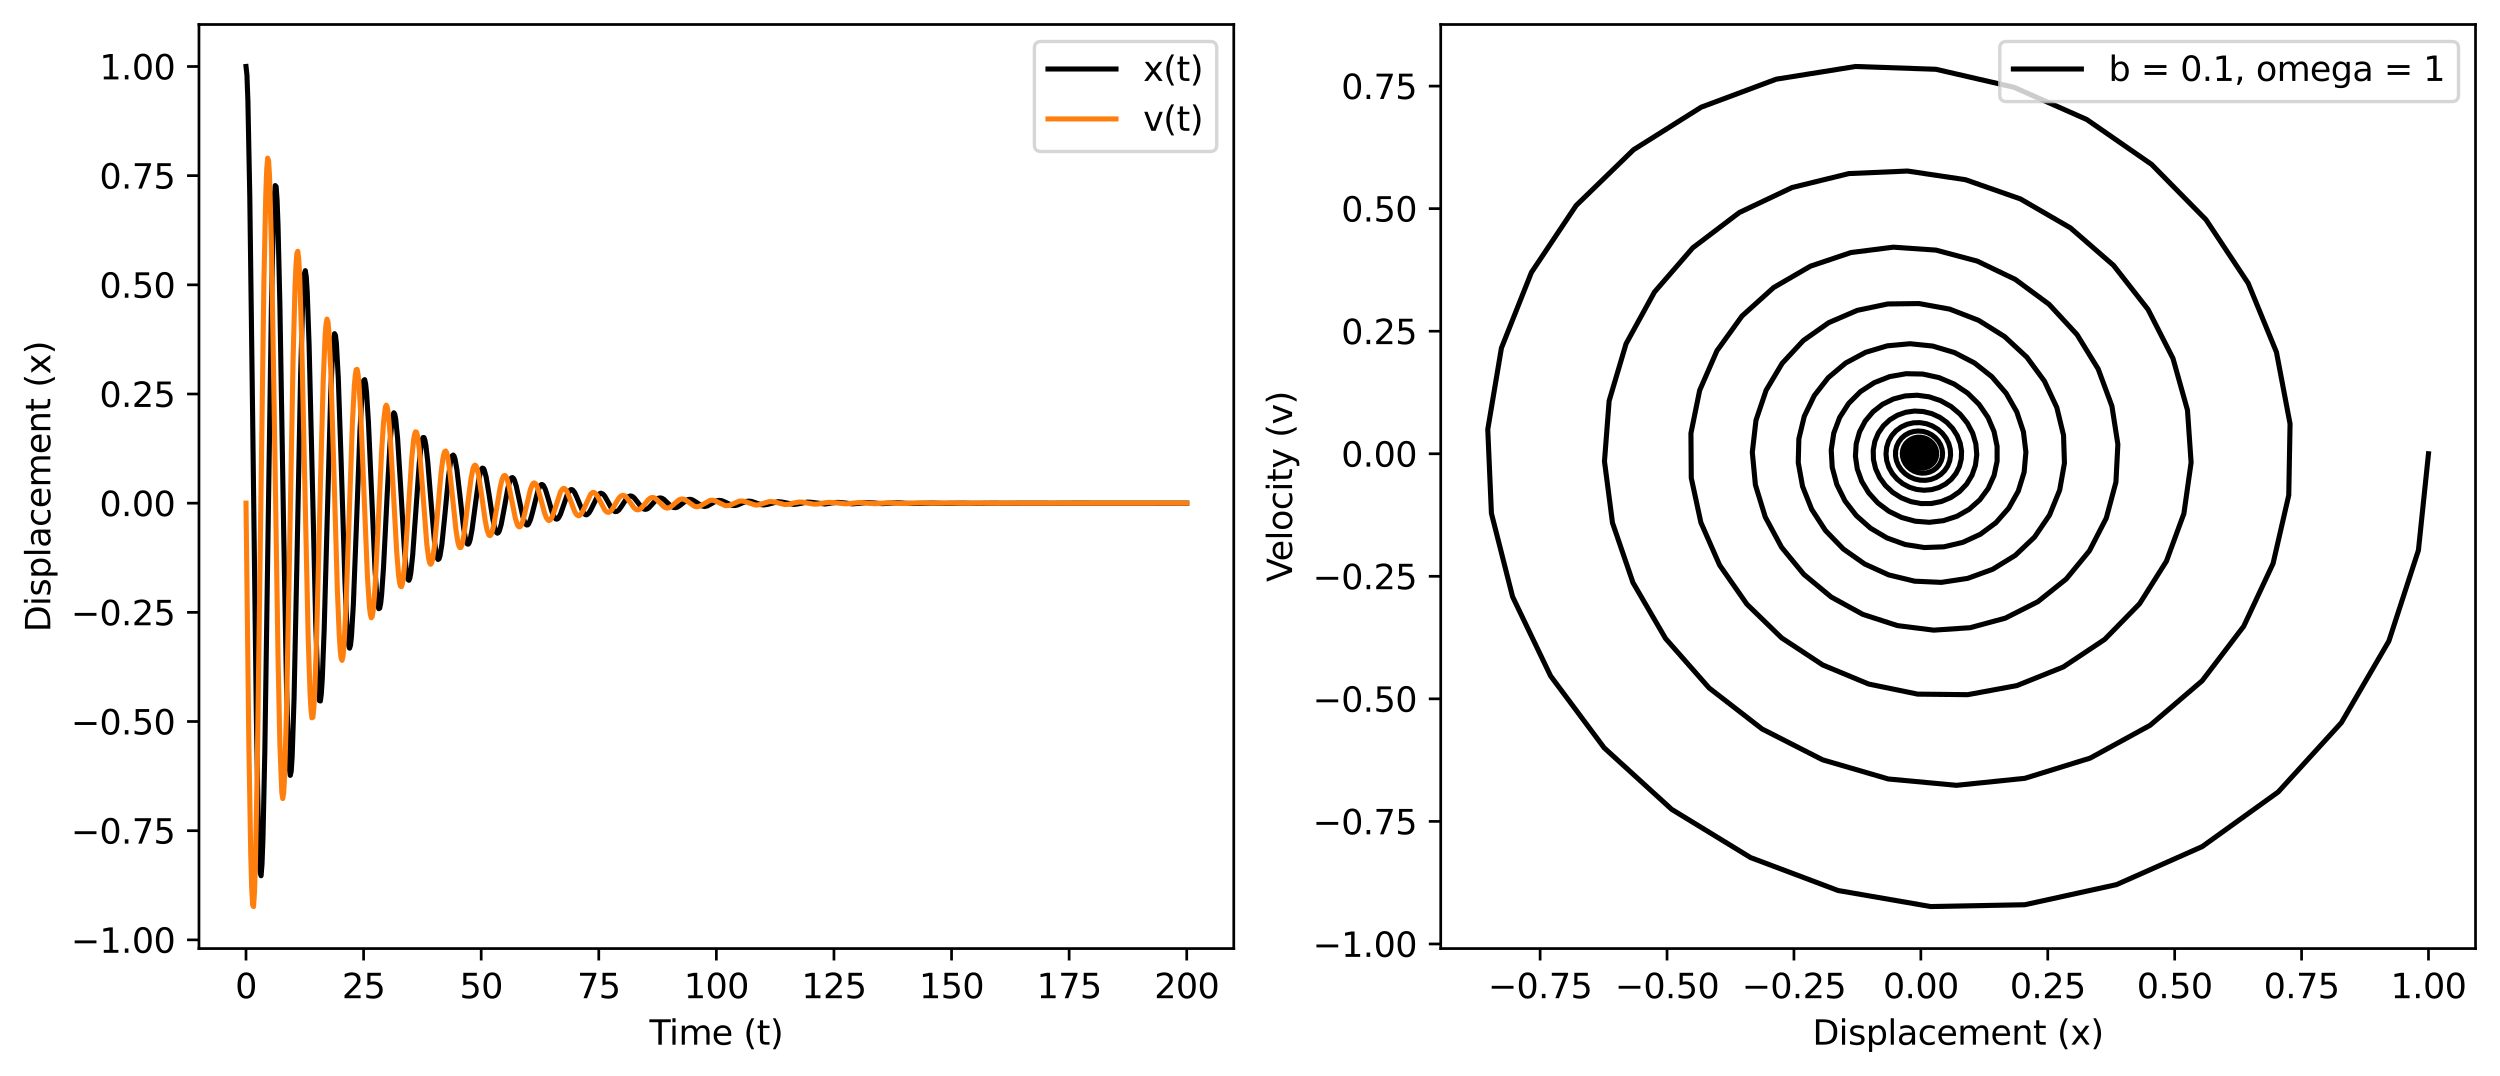 <?xml version="1.0" encoding="utf-8" standalone="no"?>
<!DOCTYPE svg PUBLIC "-//W3C//DTD SVG 1.1//EN"
  "http://www.w3.org/Graphics/SVG/1.1/DTD/svg11.dtd">
<svg xmlns:xlink="http://www.w3.org/1999/xlink" width="735.323pt" height="316.556pt" viewBox="0 0 735.323 316.556" xmlns="http://www.w3.org/2000/svg" version="1.1">
 <defs>
  <style type="text/css">*{stroke-linejoin: round; stroke-linecap: butt}</style>
 </defs>
 <g id="figure_1">
  <g id="patch_1">
   <path d="M 0 316.556 
L 735.323 316.556 
L 735.323 0 
L 0 0 
z
" style="fill: #ffffff"/>
  </g>
  <g id="axes_1">
   <g id="patch_2">
    <path d="M 58.523 279 
L 362.887 279 
L 362.887 7.2 
L 58.523 7.2 
z
" style="fill: #ffffff"/>
   </g>
   <g id="matplotlib.axis_1">
    <g id="xtick_1">
     <g id="line2d_1">
      <defs>
       <path id="mbdedf30d07" d="M 0 0 
L 0 3.5 
" style="stroke: #000000; stroke-width: 0.8"/>
      </defs>
      <g>
       <use xlink:href="#mbdedf30d07" x="72.358" y="279" style="stroke: #000000; stroke-width: 0.8"/>
      </g>
     </g>
     <g id="text_1">
      <!-- 0 -->
      <g transform="translate(69.177 293.598)scale(0.1 -0.1)">
       <defs>
        <path id="DejaVuSans-30" d="M 2034 4250 
Q 1547 4250 1301 3770 
Q 1056 3291 1056 2328 
Q 1056 1369 1301 889 
Q 1547 409 2034 409 
Q 2525 409 2770 889 
Q 3016 1369 3016 2328 
Q 3016 3291 2770 3770 
Q 2525 4250 2034 4250 
z
M 2034 4750 
Q 2819 4750 3233 4129 
Q 3647 3509 3647 2328 
Q 3647 1150 3233 529 
Q 2819 -91 2034 -91 
Q 1250 -91 836 529 
Q 422 1150 422 2328 
Q 422 3509 836 4129 
Q 1250 4750 2034 4750 
z
" transform="scale(0.016)"/>
       </defs>
       <use xlink:href="#DejaVuSans-30"/>
      </g>
     </g>
    </g>
    <g id="xtick_2">
     <g id="line2d_2">
      <g>
       <use xlink:href="#mbdedf30d07" x="106.945" y="279" style="stroke: #000000; stroke-width: 0.8"/>
      </g>
     </g>
     <g id="text_2">
      <!-- 25 -->
      <g transform="translate(100.582 293.598)scale(0.1 -0.1)">
       <defs>
        <path id="DejaVuSans-32" d="M 1228 531 
L 3431 531 
L 3431 0 
L 469 0 
L 469 531 
Q 828 903 1448 1529 
Q 2069 2156 2228 2338 
Q 2531 2678 2651 2914 
Q 2772 3150 2772 3378 
Q 2772 3750 2511 3984 
Q 2250 4219 1831 4219 
Q 1534 4219 1204 4116 
Q 875 4013 500 3803 
L 500 4441 
Q 881 4594 1212 4672 
Q 1544 4750 1819 4750 
Q 2544 4750 2975 4387 
Q 3406 4025 3406 3419 
Q 3406 3131 3298 2873 
Q 3191 2616 2906 2266 
Q 2828 2175 2409 1742 
Q 1991 1309 1228 531 
z
" transform="scale(0.016)"/>
        <path id="DejaVuSans-35" d="M 691 4666 
L 3169 4666 
L 3169 4134 
L 1269 4134 
L 1269 2991 
Q 1406 3038 1543 3061 
Q 1681 3084 1819 3084 
Q 2600 3084 3056 2656 
Q 3513 2228 3513 1497 
Q 3513 744 3044 326 
Q 2575 -91 1722 -91 
Q 1428 -91 1123 -41 
Q 819 9 494 109 
L 494 744 
Q 775 591 1075 516 
Q 1375 441 1709 441 
Q 2250 441 2565 725 
Q 2881 1009 2881 1497 
Q 2881 1984 2565 2268 
Q 2250 2553 1709 2553 
Q 1456 2553 1204 2497 
Q 953 2441 691 2322 
L 691 4666 
z
" transform="scale(0.016)"/>
       </defs>
       <use xlink:href="#DejaVuSans-32"/>
       <use xlink:href="#DejaVuSans-35" x="63.623"/>
      </g>
     </g>
    </g>
    <g id="xtick_3">
     <g id="line2d_3">
      <g>
       <use xlink:href="#mbdedf30d07" x="141.532" y="279" style="stroke: #000000; stroke-width: 0.8"/>
      </g>
     </g>
     <g id="text_3">
      <!-- 50 -->
      <g transform="translate(135.169 293.598)scale(0.1 -0.1)">
       <use xlink:href="#DejaVuSans-35"/>
       <use xlink:href="#DejaVuSans-30" x="63.623"/>
      </g>
     </g>
    </g>
    <g id="xtick_4">
     <g id="line2d_4">
      <g>
       <use xlink:href="#mbdedf30d07" x="176.118" y="279" style="stroke: #000000; stroke-width: 0.8"/>
      </g>
     </g>
     <g id="text_4">
      <!-- 75 -->
      <g transform="translate(169.756 293.598)scale(0.1 -0.1)">
       <defs>
        <path id="DejaVuSans-37" d="M 525 4666 
L 3525 4666 
L 3525 4397 
L 1831 0 
L 1172 0 
L 2766 4134 
L 525 4134 
L 525 4666 
z
" transform="scale(0.016)"/>
       </defs>
       <use xlink:href="#DejaVuSans-37"/>
       <use xlink:href="#DejaVuSans-35" x="63.623"/>
      </g>
     </g>
    </g>
    <g id="xtick_5">
     <g id="line2d_5">
      <g>
       <use xlink:href="#mbdedf30d07" x="210.705" y="279" style="stroke: #000000; stroke-width: 0.8"/>
      </g>
     </g>
     <g id="text_5">
      <!-- 100 -->
      <g transform="translate(201.162 293.598)scale(0.1 -0.1)">
       <defs>
        <path id="DejaVuSans-31" d="M 794 531 
L 1825 531 
L 1825 4091 
L 703 3866 
L 703 4441 
L 1819 4666 
L 2450 4666 
L 2450 531 
L 3481 531 
L 3481 0 
L 794 0 
L 794 531 
z
" transform="scale(0.016)"/>
       </defs>
       <use xlink:href="#DejaVuSans-31"/>
       <use xlink:href="#DejaVuSans-30" x="63.623"/>
       <use xlink:href="#DejaVuSans-30" x="127.246"/>
      </g>
     </g>
    </g>
    <g id="xtick_6">
     <g id="line2d_6">
      <g>
       <use xlink:href="#mbdedf30d07" x="245.292" y="279" style="stroke: #000000; stroke-width: 0.8"/>
      </g>
     </g>
     <g id="text_6">
      <!-- 125 -->
      <g transform="translate(235.748 293.598)scale(0.1 -0.1)">
       <use xlink:href="#DejaVuSans-31"/>
       <use xlink:href="#DejaVuSans-32" x="63.623"/>
       <use xlink:href="#DejaVuSans-35" x="127.246"/>
      </g>
     </g>
    </g>
    <g id="xtick_7">
     <g id="line2d_7">
      <g>
       <use xlink:href="#mbdedf30d07" x="279.879" y="279" style="stroke: #000000; stroke-width: 0.8"/>
      </g>
     </g>
     <g id="text_7">
      <!-- 150 -->
      <g transform="translate(270.335 293.598)scale(0.1 -0.1)">
       <use xlink:href="#DejaVuSans-31"/>
       <use xlink:href="#DejaVuSans-35" x="63.623"/>
       <use xlink:href="#DejaVuSans-30" x="127.246"/>
      </g>
     </g>
    </g>
    <g id="xtick_8">
     <g id="line2d_8">
      <g>
       <use xlink:href="#mbdedf30d07" x="314.466" y="279" style="stroke: #000000; stroke-width: 0.8"/>
      </g>
     </g>
     <g id="text_8">
      <!-- 175 -->
      <g transform="translate(304.922 293.598)scale(0.1 -0.1)">
       <use xlink:href="#DejaVuSans-31"/>
       <use xlink:href="#DejaVuSans-37" x="63.623"/>
       <use xlink:href="#DejaVuSans-35" x="127.246"/>
      </g>
     </g>
    </g>
    <g id="xtick_9">
     <g id="line2d_9">
      <g>
       <use xlink:href="#mbdedf30d07" x="349.052" y="279" style="stroke: #000000; stroke-width: 0.8"/>
      </g>
     </g>
     <g id="text_9">
      <!-- 200 -->
      <g transform="translate(339.509 293.598)scale(0.1 -0.1)">
       <use xlink:href="#DejaVuSans-32"/>
       <use xlink:href="#DejaVuSans-30" x="63.623"/>
       <use xlink:href="#DejaVuSans-30" x="127.246"/>
      </g>
     </g>
    </g>
    <g id="text_10">
     <!-- Time (t) -->
     <g transform="translate(191.021 307.277)scale(0.1 -0.1)">
      <defs>
       <path id="DejaVuSans-54" d="M -19 4666 
L 3928 4666 
L 3928 4134 
L 2272 4134 
L 2272 0 
L 1638 0 
L 1638 4134 
L -19 4134 
L -19 4666 
z
" transform="scale(0.016)"/>
       <path id="DejaVuSans-69" d="M 603 3500 
L 1178 3500 
L 1178 0 
L 603 0 
L 603 3500 
z
M 603 4863 
L 1178 4863 
L 1178 4134 
L 603 4134 
L 603 4863 
z
" transform="scale(0.016)"/>
       <path id="DejaVuSans-6d" d="M 3328 2828 
Q 3544 3216 3844 3400 
Q 4144 3584 4550 3584 
Q 5097 3584 5394 3201 
Q 5691 2819 5691 2113 
L 5691 0 
L 5113 0 
L 5113 2094 
Q 5113 2597 4934 2840 
Q 4756 3084 4391 3084 
Q 3944 3084 3684 2787 
Q 3425 2491 3425 1978 
L 3425 0 
L 2847 0 
L 2847 2094 
Q 2847 2600 2669 2842 
Q 2491 3084 2119 3084 
Q 1678 3084 1418 2786 
Q 1159 2488 1159 1978 
L 1159 0 
L 581 0 
L 581 3500 
L 1159 3500 
L 1159 2956 
Q 1356 3278 1631 3431 
Q 1906 3584 2284 3584 
Q 2666 3584 2933 3390 
Q 3200 3197 3328 2828 
z
" transform="scale(0.016)"/>
       <path id="DejaVuSans-65" d="M 3597 1894 
L 3597 1613 
L 953 1613 
Q 991 1019 1311 708 
Q 1631 397 2203 397 
Q 2534 397 2845 478 
Q 3156 559 3463 722 
L 3463 178 
Q 3153 47 2828 -22 
Q 2503 -91 2169 -91 
Q 1331 -91 842 396 
Q 353 884 353 1716 
Q 353 2575 817 3079 
Q 1281 3584 2069 3584 
Q 2775 3584 3186 3129 
Q 3597 2675 3597 1894 
z
M 3022 2063 
Q 3016 2534 2758 2815 
Q 2500 3097 2075 3097 
Q 1594 3097 1305 2825 
Q 1016 2553 972 2059 
L 3022 2063 
z
" transform="scale(0.016)"/>
       <path id="DejaVuSans-20" transform="scale(0.016)"/>
       <path id="DejaVuSans-28" d="M 1984 4856 
Q 1566 4138 1362 3434 
Q 1159 2731 1159 2009 
Q 1159 1288 1364 580 
Q 1569 -128 1984 -844 
L 1484 -844 
Q 1016 -109 783 600 
Q 550 1309 550 2009 
Q 550 2706 781 3412 
Q 1013 4119 1484 4856 
L 1984 4856 
z
" transform="scale(0.016)"/>
       <path id="DejaVuSans-74" d="M 1172 4494 
L 1172 3500 
L 2356 3500 
L 2356 3053 
L 1172 3053 
L 1172 1153 
Q 1172 725 1289 603 
Q 1406 481 1766 481 
L 2356 481 
L 2356 0 
L 1766 0 
Q 1100 0 847 248 
Q 594 497 594 1153 
L 594 3053 
L 172 3053 
L 172 3500 
L 594 3500 
L 594 4494 
L 1172 4494 
z
" transform="scale(0.016)"/>
       <path id="DejaVuSans-29" d="M 513 4856 
L 1013 4856 
Q 1481 4119 1714 3412 
Q 1947 2706 1947 2009 
Q 1947 1309 1714 600 
Q 1481 -109 1013 -844 
L 513 -844 
Q 928 -128 1133 580 
Q 1338 1288 1338 2009 
Q 1338 2731 1133 3434 
Q 928 4138 513 4856 
z
" transform="scale(0.016)"/>
      </defs>
      <use xlink:href="#DejaVuSans-54"/>
      <use xlink:href="#DejaVuSans-69" x="57.959"/>
      <use xlink:href="#DejaVuSans-6d" x="85.742"/>
      <use xlink:href="#DejaVuSans-65" x="183.154"/>
      <use xlink:href="#DejaVuSans-20" x="244.678"/>
      <use xlink:href="#DejaVuSans-28" x="276.465"/>
      <use xlink:href="#DejaVuSans-74" x="315.479"/>
      <use xlink:href="#DejaVuSans-29" x="354.688"/>
     </g>
    </g>
   </g>
   <g id="matplotlib.axis_2">
    <g id="ytick_1">
     <g id="line2d_10">
      <defs>
       <path id="m77c08a7b8a" d="M 0 0 
L -3.5 0 
" style="stroke: #000000; stroke-width: 0.8"/>
      </defs>
      <g>
       <use xlink:href="#m77c08a7b8a" x="58.523" y="276.44" style="stroke: #000000; stroke-width: 0.8"/>
      </g>
     </g>
     <g id="text_11">
      <!-- −1.00 -->
      <g transform="translate(20.878 280.24)scale(0.1 -0.1)">
       <defs>
        <path id="DejaVuSans-2212" d="M 678 2272 
L 4684 2272 
L 4684 1741 
L 678 1741 
L 678 2272 
z
" transform="scale(0.016)"/>
        <path id="DejaVuSans-2e" d="M 684 794 
L 1344 794 
L 1344 0 
L 684 0 
L 684 794 
z
" transform="scale(0.016)"/>
       </defs>
       <use xlink:href="#DejaVuSans-2212"/>
       <use xlink:href="#DejaVuSans-31" x="83.789"/>
       <use xlink:href="#DejaVuSans-2e" x="147.412"/>
       <use xlink:href="#DejaVuSans-30" x="179.199"/>
       <use xlink:href="#DejaVuSans-30" x="242.822"/>
      </g>
     </g>
    </g>
    <g id="ytick_2">
     <g id="line2d_11">
      <g>
       <use xlink:href="#m77c08a7b8a" x="58.523" y="244.33" style="stroke: #000000; stroke-width: 0.8"/>
      </g>
     </g>
     <g id="text_12">
      <!-- −0.75 -->
      <g transform="translate(20.878 248.129)scale(0.1 -0.1)">
       <use xlink:href="#DejaVuSans-2212"/>
       <use xlink:href="#DejaVuSans-30" x="83.789"/>
       <use xlink:href="#DejaVuSans-2e" x="147.412"/>
       <use xlink:href="#DejaVuSans-37" x="179.199"/>
       <use xlink:href="#DejaVuSans-35" x="242.822"/>
      </g>
     </g>
    </g>
    <g id="ytick_3">
     <g id="line2d_12">
      <g>
       <use xlink:href="#m77c08a7b8a" x="58.523" y="212.219" style="stroke: #000000; stroke-width: 0.8"/>
      </g>
     </g>
     <g id="text_13">
      <!-- −0.50 -->
      <g transform="translate(20.878 216.018)scale(0.1 -0.1)">
       <use xlink:href="#DejaVuSans-2212"/>
       <use xlink:href="#DejaVuSans-30" x="83.789"/>
       <use xlink:href="#DejaVuSans-2e" x="147.412"/>
       <use xlink:href="#DejaVuSans-35" x="179.199"/>
       <use xlink:href="#DejaVuSans-30" x="242.822"/>
      </g>
     </g>
    </g>
    <g id="ytick_4">
     <g id="line2d_13">
      <g>
       <use xlink:href="#m77c08a7b8a" x="58.523" y="180.108" style="stroke: #000000; stroke-width: 0.8"/>
      </g>
     </g>
     <g id="text_14">
      <!-- −0.25 -->
      <g transform="translate(20.878 183.907)scale(0.1 -0.1)">
       <use xlink:href="#DejaVuSans-2212"/>
       <use xlink:href="#DejaVuSans-30" x="83.789"/>
       <use xlink:href="#DejaVuSans-2e" x="147.412"/>
       <use xlink:href="#DejaVuSans-32" x="179.199"/>
       <use xlink:href="#DejaVuSans-35" x="242.822"/>
      </g>
     </g>
    </g>
    <g id="ytick_5">
     <g id="line2d_14">
      <g>
       <use xlink:href="#m77c08a7b8a" x="58.523" y="147.998" style="stroke: #000000; stroke-width: 0.8"/>
      </g>
     </g>
     <g id="text_15">
      <!-- 0.00 -->
      <g transform="translate(29.258 151.797)scale(0.1 -0.1)">
       <use xlink:href="#DejaVuSans-30"/>
       <use xlink:href="#DejaVuSans-2e" x="63.623"/>
       <use xlink:href="#DejaVuSans-30" x="95.41"/>
       <use xlink:href="#DejaVuSans-30" x="159.033"/>
      </g>
     </g>
    </g>
    <g id="ytick_6">
     <g id="line2d_15">
      <g>
       <use xlink:href="#m77c08a7b8a" x="58.523" y="115.887" style="stroke: #000000; stroke-width: 0.8"/>
      </g>
     </g>
     <g id="text_16">
      <!-- 0.25 -->
      <g transform="translate(29.258 119.686)scale(0.1 -0.1)">
       <use xlink:href="#DejaVuSans-30"/>
       <use xlink:href="#DejaVuSans-2e" x="63.623"/>
       <use xlink:href="#DejaVuSans-32" x="95.41"/>
       <use xlink:href="#DejaVuSans-35" x="159.033"/>
      </g>
     </g>
    </g>
    <g id="ytick_7">
     <g id="line2d_16">
      <g>
       <use xlink:href="#m77c08a7b8a" x="58.523" y="83.776" style="stroke: #000000; stroke-width: 0.8"/>
      </g>
     </g>
     <g id="text_17">
      <!-- 0.50 -->
      <g transform="translate(29.258 87.575)scale(0.1 -0.1)">
       <use xlink:href="#DejaVuSans-30"/>
       <use xlink:href="#DejaVuSans-2e" x="63.623"/>
       <use xlink:href="#DejaVuSans-35" x="95.41"/>
       <use xlink:href="#DejaVuSans-30" x="159.033"/>
      </g>
     </g>
    </g>
    <g id="ytick_8">
     <g id="line2d_17">
      <g>
       <use xlink:href="#m77c08a7b8a" x="58.523" y="51.665" style="stroke: #000000; stroke-width: 0.8"/>
      </g>
     </g>
     <g id="text_18">
      <!-- 0.75 -->
      <g transform="translate(29.258 55.465)scale(0.1 -0.1)">
       <use xlink:href="#DejaVuSans-30"/>
       <use xlink:href="#DejaVuSans-2e" x="63.623"/>
       <use xlink:href="#DejaVuSans-37" x="95.41"/>
       <use xlink:href="#DejaVuSans-35" x="159.033"/>
      </g>
     </g>
    </g>
    <g id="ytick_9">
     <g id="line2d_18">
      <g>
       <use xlink:href="#m77c08a7b8a" x="58.523" y="19.555" style="stroke: #000000; stroke-width: 0.8"/>
      </g>
     </g>
     <g id="text_19">
      <!-- 1.00 -->
      <g transform="translate(29.258 23.354)scale(0.1 -0.1)">
       <use xlink:href="#DejaVuSans-31"/>
       <use xlink:href="#DejaVuSans-2e" x="63.623"/>
       <use xlink:href="#DejaVuSans-30" x="95.41"/>
       <use xlink:href="#DejaVuSans-30" x="159.033"/>
      </g>
     </g>
    </g>
    <g id="text_20">
     <!-- Displacement (x) -->
     <g transform="translate(14.798 185.923)rotate(-90)scale(0.1 -0.1)">
      <defs>
       <path id="DejaVuSans-44" d="M 1259 4147 
L 1259 519 
L 2022 519 
Q 2988 519 3436 956 
Q 3884 1394 3884 2338 
Q 3884 3275 3436 3711 
Q 2988 4147 2022 4147 
L 1259 4147 
z
M 628 4666 
L 1925 4666 
Q 3281 4666 3915 4102 
Q 4550 3538 4550 2338 
Q 4550 1131 3912 565 
Q 3275 0 1925 0 
L 628 0 
L 628 4666 
z
" transform="scale(0.016)"/>
       <path id="DejaVuSans-73" d="M 2834 3397 
L 2834 2853 
Q 2591 2978 2328 3040 
Q 2066 3103 1784 3103 
Q 1356 3103 1142 2972 
Q 928 2841 928 2578 
Q 928 2378 1081 2264 
Q 1234 2150 1697 2047 
L 1894 2003 
Q 2506 1872 2764 1633 
Q 3022 1394 3022 966 
Q 3022 478 2636 193 
Q 2250 -91 1575 -91 
Q 1294 -91 989 -36 
Q 684 19 347 128 
L 347 722 
Q 666 556 975 473 
Q 1284 391 1588 391 
Q 1994 391 2212 530 
Q 2431 669 2431 922 
Q 2431 1156 2273 1281 
Q 2116 1406 1581 1522 
L 1381 1569 
Q 847 1681 609 1914 
Q 372 2147 372 2553 
Q 372 3047 722 3315 
Q 1072 3584 1716 3584 
Q 2034 3584 2315 3537 
Q 2597 3491 2834 3397 
z
" transform="scale(0.016)"/>
       <path id="DejaVuSans-70" d="M 1159 525 
L 1159 -1331 
L 581 -1331 
L 581 3500 
L 1159 3500 
L 1159 2969 
Q 1341 3281 1617 3432 
Q 1894 3584 2278 3584 
Q 2916 3584 3314 3078 
Q 3713 2572 3713 1747 
Q 3713 922 3314 415 
Q 2916 -91 2278 -91 
Q 1894 -91 1617 61 
Q 1341 213 1159 525 
z
M 3116 1747 
Q 3116 2381 2855 2742 
Q 2594 3103 2138 3103 
Q 1681 3103 1420 2742 
Q 1159 2381 1159 1747 
Q 1159 1113 1420 752 
Q 1681 391 2138 391 
Q 2594 391 2855 752 
Q 3116 1113 3116 1747 
z
" transform="scale(0.016)"/>
       <path id="DejaVuSans-6c" d="M 603 4863 
L 1178 4863 
L 1178 0 
L 603 0 
L 603 4863 
z
" transform="scale(0.016)"/>
       <path id="DejaVuSans-61" d="M 2194 1759 
Q 1497 1759 1228 1600 
Q 959 1441 959 1056 
Q 959 750 1161 570 
Q 1363 391 1709 391 
Q 2188 391 2477 730 
Q 2766 1069 2766 1631 
L 2766 1759 
L 2194 1759 
z
M 3341 1997 
L 3341 0 
L 2766 0 
L 2766 531 
Q 2569 213 2275 61 
Q 1981 -91 1556 -91 
Q 1019 -91 701 211 
Q 384 513 384 1019 
Q 384 1609 779 1909 
Q 1175 2209 1959 2209 
L 2766 2209 
L 2766 2266 
Q 2766 2663 2505 2880 
Q 2244 3097 1772 3097 
Q 1472 3097 1187 3025 
Q 903 2953 641 2809 
L 641 3341 
Q 956 3463 1253 3523 
Q 1550 3584 1831 3584 
Q 2591 3584 2966 3190 
Q 3341 2797 3341 1997 
z
" transform="scale(0.016)"/>
       <path id="DejaVuSans-63" d="M 3122 3366 
L 3122 2828 
Q 2878 2963 2633 3030 
Q 2388 3097 2138 3097 
Q 1578 3097 1268 2742 
Q 959 2388 959 1747 
Q 959 1106 1268 751 
Q 1578 397 2138 397 
Q 2388 397 2633 464 
Q 2878 531 3122 666 
L 3122 134 
Q 2881 22 2623 -34 
Q 2366 -91 2075 -91 
Q 1284 -91 818 406 
Q 353 903 353 1747 
Q 353 2603 823 3093 
Q 1294 3584 2113 3584 
Q 2378 3584 2631 3529 
Q 2884 3475 3122 3366 
z
" transform="scale(0.016)"/>
       <path id="DejaVuSans-6e" d="M 3513 2113 
L 3513 0 
L 2938 0 
L 2938 2094 
Q 2938 2591 2744 2837 
Q 2550 3084 2163 3084 
Q 1697 3084 1428 2787 
Q 1159 2491 1159 1978 
L 1159 0 
L 581 0 
L 581 3500 
L 1159 3500 
L 1159 2956 
Q 1366 3272 1645 3428 
Q 1925 3584 2291 3584 
Q 2894 3584 3203 3211 
Q 3513 2838 3513 2113 
z
" transform="scale(0.016)"/>
       <path id="DejaVuSans-78" d="M 3513 3500 
L 2247 1797 
L 3578 0 
L 2900 0 
L 1881 1375 
L 863 0 
L 184 0 
L 1544 1831 
L 300 3500 
L 978 3500 
L 1906 2253 
L 2834 3500 
L 3513 3500 
z
" transform="scale(0.016)"/>
      </defs>
      <use xlink:href="#DejaVuSans-44"/>
      <use xlink:href="#DejaVuSans-69" x="77.002"/>
      <use xlink:href="#DejaVuSans-73" x="104.785"/>
      <use xlink:href="#DejaVuSans-70" x="156.885"/>
      <use xlink:href="#DejaVuSans-6c" x="220.361"/>
      <use xlink:href="#DejaVuSans-61" x="248.145"/>
      <use xlink:href="#DejaVuSans-63" x="309.424"/>
      <use xlink:href="#DejaVuSans-65" x="364.404"/>
      <use xlink:href="#DejaVuSans-6d" x="425.928"/>
      <use xlink:href="#DejaVuSans-65" x="523.34"/>
      <use xlink:href="#DejaVuSans-6e" x="584.863"/>
      <use xlink:href="#DejaVuSans-74" x="648.242"/>
      <use xlink:href="#DejaVuSans-20" x="687.451"/>
      <use xlink:href="#DejaVuSans-28" x="719.238"/>
      <use xlink:href="#DejaVuSans-78" x="758.252"/>
      <use xlink:href="#DejaVuSans-29" x="817.432"/>
     </g>
    </g>
   </g>
   <g id="line2d_19">
    <path d="M 72.358 19.555 
L 72.635 22.103 
L 72.912 29.578 
L 73.466 57.578 
L 74.297 121.703 
L 75.405 211.048 
L 75.959 241.691 
L 76.236 251.302 
L 76.513 256.652 
L 76.79 257.578 
L 77.067 254.123 
L 77.344 246.536 
L 77.898 220.7 
L 78.728 164.523 
L 79.836 89.611 
L 80.39 65.176 
L 80.667 58.02 
L 80.944 54.583 
L 81.221 54.907 
L 81.498 58.884 
L 81.775 66.303 
L 82.329 89.968 
L 83.437 156.242 
L 84.268 201.579 
L 84.822 220.837 
L 85.099 226.027 
L 85.376 228.048 
L 85.653 226.87 
L 85.93 222.579 
L 86.484 205.702 
L 87.315 166.199 
L 88.422 110.141 
L 88.976 90.51 
L 89.253 84.205 
L 89.53 80.536 
L 89.807 79.617 
L 90.084 81.44 
L 90.361 85.865 
L 90.915 101.472 
L 91.746 136.138 
L 92.854 183.213 
L 93.408 198.916 
L 93.685 203.656 
L 93.962 206.088 
L 94.239 206.171 
L 94.516 203.966 
L 94.793 199.595 
L 95.347 185.253 
L 96.178 154.962 
L 97.286 115.555 
L 97.839 103.128 
L 98.116 99.653 
L 98.393 98.149 
L 98.67 98.64 
L 98.947 101.081 
L 99.501 111.211 
L 100.332 135.527 
L 101.44 170.678 
L 101.994 183.239 
L 102.548 189.856 
L 102.825 190.642 
L 103.102 189.714 
L 103.379 187.148 
L 103.933 177.735 
L 104.764 156.358 
L 105.872 126.796 
L 106.426 116.719 
L 106.703 113.592 
L 106.98 111.896 
L 107.257 111.666 
L 107.533 112.869 
L 107.81 115.433 
L 108.364 124.112 
L 109.195 142.827 
L 110.303 167.61 
L 110.857 175.616 
L 111.134 177.93 
L 111.411 179.019 
L 111.688 178.866 
L 111.965 177.492 
L 112.242 174.969 
L 112.796 167.033 
L 113.904 144.999 
L 114.735 130.028 
L 115.289 123.724 
L 115.566 122.042 
L 115.843 121.419 
L 116.12 121.867 
L 116.397 123.346 
L 116.951 129.012 
L 117.781 142.185 
L 118.889 160.737 
L 119.443 167.194 
L 119.72 169.25 
L 119.997 170.419 
L 120.274 170.675 
L 120.551 170.032 
L 120.828 168.535 
L 121.382 163.291 
L 122.213 151.737 
L 123.321 136.161 
L 123.875 131.011 
L 124.152 129.477 
L 124.429 128.704 
L 124.706 128.704 
L 124.983 129.469 
L 125.26 130.956 
L 125.814 135.771 
L 126.921 149.432 
L 127.752 158.885 
L 128.306 162.954 
L 128.583 164.082 
L 128.86 164.552 
L 129.137 164.355 
L 129.414 163.51 
L 129.968 160.105 
L 130.799 151.994 
L 131.907 140.359 
L 132.461 136.226 
L 133.015 134.081 
L 133.292 133.851 
L 133.569 134.185 
L 133.846 135.055 
L 134.4 138.218 
L 135.231 145.345 
L 136.338 155.128 
L 136.892 158.436 
L 137.169 159.449 
L 137.446 159.99 
L 137.723 160.049 
L 138 159.63 
L 138.277 158.757 
L 138.831 155.84 
L 139.662 149.611 
L 140.77 141.411 
L 141.324 138.789 
L 141.601 138.037 
L 141.878 137.693 
L 142.155 137.765 
L 142.432 138.243 
L 142.986 140.285 
L 143.817 145.274 
L 144.925 152.568 
L 145.479 155.209 
L 146.032 156.63 
L 146.309 156.817 
L 146.586 156.651 
L 146.863 156.148 
L 147.417 154.244 
L 148.248 149.85 
L 149.356 143.71 
L 149.91 141.588 
L 150.187 140.921 
L 150.464 140.548 
L 150.741 140.475 
L 151.018 140.7 
L 151.295 141.21 
L 151.849 142.974 
L 152.68 146.82 
L 153.788 151.976 
L 154.342 153.663 
L 154.619 154.161 
L 154.896 154.408 
L 155.173 154.395 
L 155.45 154.128 
L 156.003 152.906 
L 156.557 150.973 
L 158.219 144.345 
L 158.773 143.011 
L 159.05 142.646 
L 159.327 142.502 
L 159.604 142.579 
L 159.881 142.868 
L 160.435 144.013 
L 161.266 146.719 
L 162.374 150.571 
L 162.928 151.929 
L 163.482 152.623 
L 163.759 152.691 
L 164.036 152.573 
L 164.313 152.276 
L 164.867 151.211 
L 165.697 148.837 
L 166.805 145.599 
L 167.359 144.514 
L 167.913 144.013 
L 168.19 144 
L 168.467 144.147 
L 169.021 144.877 
L 169.575 146.06 
L 171.514 150.697 
L 172.068 151.312 
L 172.345 151.419 
L 172.622 151.388 
L 173.176 150.935 
L 173.73 150.045 
L 175.945 145.588 
L 176.499 145.127 
L 176.776 145.071 
L 177.33 145.303 
L 177.884 145.944 
L 178.715 147.408 
L 179.823 149.441 
L 180.377 150.137 
L 180.931 150.473 
L 181.485 150.414 
L 182.039 149.98 
L 182.87 148.823 
L 184.255 146.661 
L 184.808 146.108 
L 185.362 145.868 
L 185.916 145.969 
L 186.47 146.382 
L 187.301 147.405 
L 188.686 149.223 
L 189.24 149.66 
L 189.794 149.822 
L 190.348 149.693 
L 190.902 149.308 
L 191.733 148.406 
L 193.118 146.883 
L 193.672 146.542 
L 194.225 146.441 
L 194.779 146.584 
L 195.333 146.942 
L 196.441 148.021 
L 197.549 149.004 
L 198.103 149.267 
L 198.657 149.323 
L 199.211 149.171 
L 200.042 148.629 
L 201.981 147.095 
L 202.535 146.895 
L 203.089 146.874 
L 203.642 147.029 
L 204.473 147.515 
L 206.412 148.803 
L 207.243 148.969 
L 208.074 148.795 
L 209.182 148.184 
L 210.567 147.384 
L 211.398 147.175 
L 212.229 147.257 
L 213.06 147.587 
L 215.275 148.628 
L 216.106 148.7 
L 216.937 148.529 
L 218.322 147.926 
L 219.43 147.504 
L 220.261 147.392 
L 221.092 147.493 
L 222.477 147.98 
L 223.861 148.436 
L 224.692 148.514 
L 225.8 148.344 
L 228.847 147.558 
L 229.955 147.66 
L 233.555 148.37 
L 234.663 148.217 
L 237.433 147.68 
L 238.541 147.735 
L 242.695 148.242 
L 244.634 147.932 
L 246.296 147.763 
L 247.681 147.857 
L 250.728 148.198 
L 252.389 148.074 
L 254.882 147.827 
L 256.544 147.911 
L 259.591 148.143 
L 261.806 147.984 
L 264.022 147.874 
L 266.515 148.038 
L 268.731 148.094 
L 274.27 147.971 
L 277.594 148.064 
L 283.133 147.985 
L 286.457 148.042 
L 291.996 147.994 
L 295.874 148.013 
L 300.582 147.993 
L 305.291 147.994 
L 309.999 148.006 
L 315.539 147.979 
L 349.052 147.995 
L 349.052 147.995 
" clip-path="url(#p41921f2ac1)" style="fill: none; stroke: #000000; stroke-width: 1.5; stroke-linecap: square"/>
   </g>
   <g id="line2d_20">
    <path d="M 72.358 147.998 
L 73.189 218.451 
L 73.743 250.938 
L 74.02 260.898 
L 74.297 266.168 
L 74.574 266.645 
L 74.851 262.445 
L 75.128 253.82 
L 75.682 225.059 
L 76.513 163.62 
L 77.621 82.96 
L 78.175 57.185 
L 78.452 49.849 
L 78.728 46.524 
L 79.005 47.258 
L 79.282 51.973 
L 79.836 72.183 
L 80.667 121.383 
L 81.775 193.196 
L 82.329 219.133 
L 82.883 233.045 
L 83.16 234.877 
L 83.437 233.213 
L 83.714 228.195 
L 84.268 209.366 
L 85.099 166.074 
L 86.207 105.626 
L 86.761 84.793 
L 87.038 78.235 
L 87.315 74.584 
L 87.592 73.92 
L 87.869 76.187 
L 88.146 81.236 
L 88.699 98.626 
L 89.53 136.569 
L 90.638 187.28 
L 91.192 203.87 
L 91.469 208.745 
L 91.746 211.127 
L 92.023 210.98 
L 92.3 208.341 
L 92.577 203.35 
L 93.131 187.407 
L 94.239 142.643 
L 95.07 111.93 
L 95.624 98.845 
L 95.901 95.279 
L 96.178 93.868 
L 96.455 94.638 
L 96.732 97.517 
L 97.286 108.841 
L 98.116 135.506 
L 99.224 173.429 
L 99.778 186.771 
L 100.055 191.073 
L 100.332 193.577 
L 100.609 194.22 
L 100.886 193.027 
L 101.163 190.086 
L 101.717 179.588 
L 102.548 156.174 
L 103.656 124.312 
L 104.21 113.649 
L 104.487 110.424 
L 104.764 108.747 
L 105.041 108.645 
L 105.318 110.101 
L 105.595 113.038 
L 106.149 122.704 
L 106.98 143.145 
L 108.087 169.832 
L 108.641 178.271 
L 108.918 180.654 
L 109.195 181.702 
L 109.472 181.389 
L 109.749 179.752 
L 110.303 172.955 
L 111.134 156.544 
L 112.242 132.767 
L 112.796 124.234 
L 113.35 119.717 
L 113.627 119.173 
L 113.904 119.779 
L 114.181 121.483 
L 114.735 127.808 
L 115.566 142.247 
L 116.674 162.253 
L 117.227 169.096 
L 117.504 171.222 
L 117.781 172.387 
L 118.058 172.571 
L 118.335 171.781 
L 118.612 170.06 
L 119.166 164.21 
L 119.997 151.583 
L 121.105 134.8 
L 121.659 129.366 
L 121.936 127.781 
L 122.213 127.024 
L 122.49 127.115 
L 122.767 128.036 
L 123.321 132.107 
L 123.875 138.476 
L 125.537 160.091 
L 126.091 164.384 
L 126.368 165.533 
L 126.645 165.962 
L 126.921 165.67 
L 127.198 164.69 
L 127.752 160.885 
L 128.583 151.989 
L 129.691 139.435 
L 130.245 135.05 
L 130.522 133.653 
L 130.799 132.852 
L 131.076 132.662 
L 131.353 133.081 
L 131.63 134.084 
L 132.184 137.62 
L 133.015 145.413 
L 134.123 155.961 
L 134.677 159.455 
L 134.954 160.504 
L 135.231 161.04 
L 135.508 161.049 
L 135.785 160.538 
L 136.062 159.538 
L 136.615 156.302 
L 137.723 147.072 
L 138.554 140.672 
L 139.108 137.902 
L 139.385 137.131 
L 139.662 136.808 
L 139.939 136.936 
L 140.216 137.496 
L 140.77 139.78 
L 141.601 145.257 
L 142.709 153.13 
L 143.263 155.937 
L 143.817 157.397 
L 144.094 157.562 
L 144.371 157.347 
L 144.648 156.765 
L 145.202 154.633 
L 146.032 149.825 
L 147.14 143.201 
L 147.694 140.957 
L 147.971 140.266 
L 148.248 139.892 
L 148.525 139.846 
L 148.802 140.125 
L 149.079 140.712 
L 149.633 142.673 
L 150.464 146.878 
L 151.572 152.428 
L 152.126 154.212 
L 152.403 154.726 
L 152.68 154.963 
L 152.957 154.917 
L 153.234 154.6 
L 153.788 153.231 
L 154.619 149.862 
L 156.003 143.942 
L 156.557 142.536 
L 156.834 142.167 
L 157.111 142.036 
L 157.388 142.142 
L 157.665 142.477 
L 158.219 143.76 
L 159.05 146.724 
L 160.158 150.881 
L 160.712 152.32 
L 161.266 153.032 
L 161.543 153.086 
L 161.82 152.937 
L 162.374 152.075 
L 162.928 150.618 
L 164.867 144.676 
L 165.42 143.834 
L 165.697 143.665 
L 165.974 143.671 
L 166.251 143.849 
L 166.805 144.668 
L 167.636 146.738 
L 169.021 150.456 
L 169.575 151.363 
L 170.129 151.711 
L 170.406 151.663 
L 170.96 151.146 
L 171.514 150.158 
L 173.73 145.346 
L 174.284 144.873 
L 174.561 144.824 
L 174.837 144.901 
L 175.391 145.41 
L 175.945 146.301 
L 177.884 150.023 
L 178.438 150.572 
L 178.992 150.701 
L 179.546 150.403 
L 180.1 149.746 
L 181.208 147.843 
L 182.039 146.51 
L 182.593 145.925 
L 183.147 145.685 
L 183.701 145.814 
L 184.255 146.275 
L 185.085 147.399 
L 186.47 149.358 
L 187.024 149.817 
L 187.578 149.976 
L 188.132 149.823 
L 188.686 149.391 
L 189.517 148.403 
L 190.625 147.027 
L 191.179 146.554 
L 191.733 146.324 
L 192.287 146.362 
L 192.841 146.654 
L 193.672 147.434 
L 195.056 148.897 
L 195.61 149.273 
L 196.164 149.437 
L 196.718 149.37 
L 197.272 149.093 
L 198.103 148.403 
L 199.488 147.172 
L 200.042 146.875 
L 200.596 146.765 
L 201.15 146.849 
L 201.981 147.29 
L 204.196 148.883 
L 204.75 149.036 
L 205.304 149.023 
L 206.135 148.714 
L 208.905 147.14 
L 209.736 147.135 
L 210.567 147.424 
L 213.336 148.742 
L 214.167 148.72 
L 214.998 148.453 
L 217.491 147.391 
L 218.322 147.355 
L 219.153 147.54 
L 222.2 148.554 
L 223.03 148.499 
L 224.138 148.179 
L 226.077 147.572 
L 226.908 147.522 
L 228.016 147.705 
L 230.786 148.397 
L 231.894 148.34 
L 233.555 147.936 
L 234.94 147.67 
L 236.048 147.681 
L 237.71 148.005 
L 239.372 148.283 
L 240.48 148.26 
L 242.418 147.921 
L 243.803 147.75 
L 245.188 147.812 
L 248.789 148.21 
L 250.451 148.038 
L 252.666 147.813 
L 254.328 147.907 
L 257.375 148.155 
L 259.314 148.009 
L 261.529 147.862 
L 263.468 147.97 
L 265.961 148.113 
L 268.454 147.972 
L 270.67 147.903 
L 277.04 147.985 
L 279.81 147.939 
L 285.072 148.016 
L 288.95 147.967 
L 293.658 148.014 
L 298.09 147.986 
L 302.798 148 
L 307.507 148.003 
L 312.492 147.984 
L 322.74 147.983 
L 349.052 147.992 
L 349.052 147.992 
" clip-path="url(#p41921f2ac1)" style="fill: none; stroke: #ff7f0e; stroke-width: 1.5; stroke-linecap: square"/>
   </g>
   <g id="patch_3">
    <path d="M 58.523 279 
L 58.523 7.2 
" style="fill: none; stroke: #000000; stroke-width: 0.8; stroke-linejoin: miter; stroke-linecap: square"/>
   </g>
   <g id="patch_4">
    <path d="M 362.887 279 
L 362.887 7.2 
" style="fill: none; stroke: #000000; stroke-width: 0.8; stroke-linejoin: miter; stroke-linecap: square"/>
   </g>
   <g id="patch_5">
    <path d="M 58.523 279 
L 362.887 279 
" style="fill: none; stroke: #000000; stroke-width: 0.8; stroke-linejoin: miter; stroke-linecap: square"/>
   </g>
   <g id="patch_6">
    <path d="M 58.523 7.2 
L 362.887 7.2 
" style="fill: none; stroke: #000000; stroke-width: 0.8; stroke-linejoin: miter; stroke-linecap: square"/>
   </g>
   <g id="legend_1">
    <g id="patch_7">
     <path d="M 306.245 44.556 
L 355.887 44.556 
Q 357.887 44.556 357.887 42.556 
L 357.887 14.2 
Q 357.887 12.2 355.887 12.2 
L 306.245 12.2 
Q 304.245 12.2 304.245 14.2 
L 304.245 42.556 
Q 304.245 44.556 306.245 44.556 
z
" style="fill: #ffffff; opacity: 0.8; stroke: #cccccc; stroke-linejoin: miter"/>
    </g>
    <g id="line2d_21">
     <path d="M 308.245 20.298 
L 318.245 20.298 
L 328.245 20.298 
" style="fill: none; stroke: #000000; stroke-width: 1.5; stroke-linecap: square"/>
    </g>
    <g id="text_21">
     <!-- x(t) -->
     <g transform="translate(336.245 23.798)scale(0.1 -0.1)">
      <use xlink:href="#DejaVuSans-78"/>
      <use xlink:href="#DejaVuSans-28" x="59.18"/>
      <use xlink:href="#DejaVuSans-74" x="98.193"/>
      <use xlink:href="#DejaVuSans-29" x="137.402"/>
     </g>
    </g>
    <g id="line2d_22">
     <path d="M 308.245 34.977 
L 318.245 34.977 
L 328.245 34.977 
" style="fill: none; stroke: #ff7f0e; stroke-width: 1.5; stroke-linecap: square"/>
    </g>
    <g id="text_22">
     <!-- v(t) -->
     <g transform="translate(336.245 38.477)scale(0.1 -0.1)">
      <defs>
       <path id="DejaVuSans-76" d="M 191 3500 
L 800 3500 
L 1894 563 
L 2988 3500 
L 3597 3500 
L 2284 0 
L 1503 0 
L 191 3500 
z
" transform="scale(0.016)"/>
      </defs>
      <use xlink:href="#DejaVuSans-76"/>
      <use xlink:href="#DejaVuSans-28" x="59.18"/>
      <use xlink:href="#DejaVuSans-74" x="98.193"/>
      <use xlink:href="#DejaVuSans-29" x="137.402"/>
     </g>
    </g>
   </g>
  </g>
  <g id="axes_2">
   <g id="patch_8">
    <path d="M 423.76 279 
L 728.123 279 
L 728.123 7.2 
L 423.76 7.2 
z
" style="fill: #ffffff"/>
   </g>
   <g id="matplotlib.axis_3">
    <g id="xtick_10">
     <g id="line2d_23">
      <g>
       <use xlink:href="#mbdedf30d07" x="452.995" y="279" style="stroke: #000000; stroke-width: 0.8"/>
      </g>
     </g>
     <g id="text_23">
      <!-- −0.75 -->
      <g transform="translate(437.672 293.598)scale(0.1 -0.1)">
       <use xlink:href="#DejaVuSans-2212"/>
       <use xlink:href="#DejaVuSans-30" x="83.789"/>
       <use xlink:href="#DejaVuSans-2e" x="147.412"/>
       <use xlink:href="#DejaVuSans-37" x="179.199"/>
       <use xlink:href="#DejaVuSans-35" x="242.822"/>
      </g>
     </g>
    </g>
    <g id="xtick_11">
     <g id="line2d_24">
      <g>
       <use xlink:href="#mbdedf30d07" x="490.323" y="279" style="stroke: #000000; stroke-width: 0.8"/>
      </g>
     </g>
     <g id="text_24">
      <!-- −0.50 -->
      <g transform="translate(475 293.598)scale(0.1 -0.1)">
       <use xlink:href="#DejaVuSans-2212"/>
       <use xlink:href="#DejaVuSans-30" x="83.789"/>
       <use xlink:href="#DejaVuSans-2e" x="147.412"/>
       <use xlink:href="#DejaVuSans-35" x="179.199"/>
       <use xlink:href="#DejaVuSans-30" x="242.822"/>
      </g>
     </g>
    </g>
    <g id="xtick_12">
     <g id="line2d_25">
      <g>
       <use xlink:href="#mbdedf30d07" x="527.65" y="279" style="stroke: #000000; stroke-width: 0.8"/>
      </g>
     </g>
     <g id="text_25">
      <!-- −0.25 -->
      <g transform="translate(512.328 293.598)scale(0.1 -0.1)">
       <use xlink:href="#DejaVuSans-2212"/>
       <use xlink:href="#DejaVuSans-30" x="83.789"/>
       <use xlink:href="#DejaVuSans-2e" x="147.412"/>
       <use xlink:href="#DejaVuSans-32" x="179.199"/>
       <use xlink:href="#DejaVuSans-35" x="242.822"/>
      </g>
     </g>
    </g>
    <g id="xtick_13">
     <g id="line2d_26">
      <g>
       <use xlink:href="#mbdedf30d07" x="564.978" y="279" style="stroke: #000000; stroke-width: 0.8"/>
      </g>
     </g>
     <g id="text_26">
      <!-- 0.00 -->
      <g transform="translate(553.845 293.598)scale(0.1 -0.1)">
       <use xlink:href="#DejaVuSans-30"/>
       <use xlink:href="#DejaVuSans-2e" x="63.623"/>
       <use xlink:href="#DejaVuSans-30" x="95.41"/>
       <use xlink:href="#DejaVuSans-30" x="159.033"/>
      </g>
     </g>
    </g>
    <g id="xtick_14">
     <g id="line2d_27">
      <g>
       <use xlink:href="#mbdedf30d07" x="602.306" y="279" style="stroke: #000000; stroke-width: 0.8"/>
      </g>
     </g>
     <g id="text_27">
      <!-- 0.25 -->
      <g transform="translate(591.173 293.598)scale(0.1 -0.1)">
       <use xlink:href="#DejaVuSans-30"/>
       <use xlink:href="#DejaVuSans-2e" x="63.623"/>
       <use xlink:href="#DejaVuSans-32" x="95.41"/>
       <use xlink:href="#DejaVuSans-35" x="159.033"/>
      </g>
     </g>
    </g>
    <g id="xtick_15">
     <g id="line2d_28">
      <g>
       <use xlink:href="#mbdedf30d07" x="639.633" y="279" style="stroke: #000000; stroke-width: 0.8"/>
      </g>
     </g>
     <g id="text_28">
      <!-- 0.50 -->
      <g transform="translate(628.501 293.598)scale(0.1 -0.1)">
       <use xlink:href="#DejaVuSans-30"/>
       <use xlink:href="#DejaVuSans-2e" x="63.623"/>
       <use xlink:href="#DejaVuSans-35" x="95.41"/>
       <use xlink:href="#DejaVuSans-30" x="159.033"/>
      </g>
     </g>
    </g>
    <g id="xtick_16">
     <g id="line2d_29">
      <g>
       <use xlink:href="#mbdedf30d07" x="676.961" y="279" style="stroke: #000000; stroke-width: 0.8"/>
      </g>
     </g>
     <g id="text_29">
      <!-- 0.75 -->
      <g transform="translate(665.828 293.598)scale(0.1 -0.1)">
       <use xlink:href="#DejaVuSans-30"/>
       <use xlink:href="#DejaVuSans-2e" x="63.623"/>
       <use xlink:href="#DejaVuSans-37" x="95.41"/>
       <use xlink:href="#DejaVuSans-35" x="159.033"/>
      </g>
     </g>
    </g>
    <g id="xtick_17">
     <g id="line2d_30">
      <g>
       <use xlink:href="#mbdedf30d07" x="714.289" y="279" style="stroke: #000000; stroke-width: 0.8"/>
      </g>
     </g>
     <g id="text_30">
      <!-- 1.00 -->
      <g transform="translate(703.156 293.598)scale(0.1 -0.1)">
       <use xlink:href="#DejaVuSans-31"/>
       <use xlink:href="#DejaVuSans-2e" x="63.623"/>
       <use xlink:href="#DejaVuSans-30" x="95.41"/>
       <use xlink:href="#DejaVuSans-30" x="159.033"/>
      </g>
     </g>
    </g>
    <g id="text_31">
     <!-- Displacement (x) -->
     <g transform="translate(533.119 307.277)scale(0.1 -0.1)">
      <use xlink:href="#DejaVuSans-44"/>
      <use xlink:href="#DejaVuSans-69" x="77.002"/>
      <use xlink:href="#DejaVuSans-73" x="104.785"/>
      <use xlink:href="#DejaVuSans-70" x="156.885"/>
      <use xlink:href="#DejaVuSans-6c" x="220.361"/>
      <use xlink:href="#DejaVuSans-61" x="248.145"/>
      <use xlink:href="#DejaVuSans-63" x="309.424"/>
      <use xlink:href="#DejaVuSans-65" x="364.404"/>
      <use xlink:href="#DejaVuSans-6d" x="425.928"/>
      <use xlink:href="#DejaVuSans-65" x="523.34"/>
      <use xlink:href="#DejaVuSans-6e" x="584.863"/>
      <use xlink:href="#DejaVuSans-74" x="648.242"/>
      <use xlink:href="#DejaVuSans-20" x="687.451"/>
      <use xlink:href="#DejaVuSans-28" x="719.238"/>
      <use xlink:href="#DejaVuSans-78" x="758.252"/>
      <use xlink:href="#DejaVuSans-29" x="817.432"/>
     </g>
    </g>
   </g>
   <g id="matplotlib.axis_4">
    <g id="ytick_10">
     <g id="line2d_31">
      <g>
       <use xlink:href="#m77c08a7b8a" x="423.76" y="277.641" style="stroke: #000000; stroke-width: 0.8"/>
      </g>
     </g>
     <g id="text_32">
      <!-- −1.00 -->
      <g transform="translate(386.114 281.44)scale(0.1 -0.1)">
       <use xlink:href="#DejaVuSans-2212"/>
       <use xlink:href="#DejaVuSans-31" x="83.789"/>
       <use xlink:href="#DejaVuSans-2e" x="147.412"/>
       <use xlink:href="#DejaVuSans-30" x="179.199"/>
       <use xlink:href="#DejaVuSans-30" x="242.822"/>
      </g>
     </g>
    </g>
    <g id="ytick_11">
     <g id="line2d_32">
      <g>
       <use xlink:href="#m77c08a7b8a" x="423.76" y="241.596" style="stroke: #000000; stroke-width: 0.8"/>
      </g>
     </g>
     <g id="text_33">
      <!-- −0.75 -->
      <g transform="translate(386.114 245.395)scale(0.1 -0.1)">
       <use xlink:href="#DejaVuSans-2212"/>
       <use xlink:href="#DejaVuSans-30" x="83.789"/>
       <use xlink:href="#DejaVuSans-2e" x="147.412"/>
       <use xlink:href="#DejaVuSans-37" x="179.199"/>
       <use xlink:href="#DejaVuSans-35" x="242.822"/>
      </g>
     </g>
    </g>
    <g id="ytick_12">
     <g id="line2d_33">
      <g>
       <use xlink:href="#m77c08a7b8a" x="423.76" y="205.551" style="stroke: #000000; stroke-width: 0.8"/>
      </g>
     </g>
     <g id="text_34">
      <!-- −0.50 -->
      <g transform="translate(386.114 209.35)scale(0.1 -0.1)">
       <use xlink:href="#DejaVuSans-2212"/>
       <use xlink:href="#DejaVuSans-30" x="83.789"/>
       <use xlink:href="#DejaVuSans-2e" x="147.412"/>
       <use xlink:href="#DejaVuSans-35" x="179.199"/>
       <use xlink:href="#DejaVuSans-30" x="242.822"/>
      </g>
     </g>
    </g>
    <g id="ytick_13">
     <g id="line2d_34">
      <g>
       <use xlink:href="#m77c08a7b8a" x="423.76" y="169.506" style="stroke: #000000; stroke-width: 0.8"/>
      </g>
     </g>
     <g id="text_35">
      <!-- −0.25 -->
      <g transform="translate(386.114 173.305)scale(0.1 -0.1)">
       <use xlink:href="#DejaVuSans-2212"/>
       <use xlink:href="#DejaVuSans-30" x="83.789"/>
       <use xlink:href="#DejaVuSans-2e" x="147.412"/>
       <use xlink:href="#DejaVuSans-32" x="179.199"/>
       <use xlink:href="#DejaVuSans-35" x="242.822"/>
      </g>
     </g>
    </g>
    <g id="ytick_14">
     <g id="line2d_35">
      <g>
       <use xlink:href="#m77c08a7b8a" x="423.76" y="133.461" style="stroke: #000000; stroke-width: 0.8"/>
      </g>
     </g>
     <g id="text_36">
      <!-- 0.00 -->
      <g transform="translate(394.494 137.26)scale(0.1 -0.1)">
       <use xlink:href="#DejaVuSans-30"/>
       <use xlink:href="#DejaVuSans-2e" x="63.623"/>
       <use xlink:href="#DejaVuSans-30" x="95.41"/>
       <use xlink:href="#DejaVuSans-30" x="159.033"/>
      </g>
     </g>
    </g>
    <g id="ytick_15">
     <g id="line2d_36">
      <g>
       <use xlink:href="#m77c08a7b8a" x="423.76" y="97.416" style="stroke: #000000; stroke-width: 0.8"/>
      </g>
     </g>
     <g id="text_37">
      <!-- 0.25 -->
      <g transform="translate(394.494 101.215)scale(0.1 -0.1)">
       <use xlink:href="#DejaVuSans-30"/>
       <use xlink:href="#DejaVuSans-2e" x="63.623"/>
       <use xlink:href="#DejaVuSans-32" x="95.41"/>
       <use xlink:href="#DejaVuSans-35" x="159.033"/>
      </g>
     </g>
    </g>
    <g id="ytick_16">
     <g id="line2d_37">
      <g>
       <use xlink:href="#m77c08a7b8a" x="423.76" y="61.371" style="stroke: #000000; stroke-width: 0.8"/>
      </g>
     </g>
     <g id="text_38">
      <!-- 0.50 -->
      <g transform="translate(394.494 65.17)scale(0.1 -0.1)">
       <use xlink:href="#DejaVuSans-30"/>
       <use xlink:href="#DejaVuSans-2e" x="63.623"/>
       <use xlink:href="#DejaVuSans-35" x="95.41"/>
       <use xlink:href="#DejaVuSans-30" x="159.033"/>
      </g>
     </g>
    </g>
    <g id="ytick_17">
     <g id="line2d_38">
      <g>
       <use xlink:href="#m77c08a7b8a" x="423.76" y="25.326" style="stroke: #000000; stroke-width: 0.8"/>
      </g>
     </g>
     <g id="text_39">
      <!-- 0.75 -->
      <g transform="translate(394.494 29.125)scale(0.1 -0.1)">
       <use xlink:href="#DejaVuSans-30"/>
       <use xlink:href="#DejaVuSans-2e" x="63.623"/>
       <use xlink:href="#DejaVuSans-37" x="95.41"/>
       <use xlink:href="#DejaVuSans-35" x="159.033"/>
      </g>
     </g>
    </g>
    <g id="text_40">
     <!-- Velocity (v) -->
     <g transform="translate(380.035 171.166)rotate(-90)scale(0.1 -0.1)">
      <defs>
       <path id="DejaVuSans-56" d="M 1831 0 
L 50 4666 
L 709 4666 
L 2188 738 
L 3669 4666 
L 4325 4666 
L 2547 0 
L 1831 0 
z
" transform="scale(0.016)"/>
       <path id="DejaVuSans-6f" d="M 1959 3097 
Q 1497 3097 1228 2736 
Q 959 2375 959 1747 
Q 959 1119 1226 758 
Q 1494 397 1959 397 
Q 2419 397 2687 759 
Q 2956 1122 2956 1747 
Q 2956 2369 2687 2733 
Q 2419 3097 1959 3097 
z
M 1959 3584 
Q 2709 3584 3137 3096 
Q 3566 2609 3566 1747 
Q 3566 888 3137 398 
Q 2709 -91 1959 -91 
Q 1206 -91 779 398 
Q 353 888 353 1747 
Q 353 2609 779 3096 
Q 1206 3584 1959 3584 
z
" transform="scale(0.016)"/>
       <path id="DejaVuSans-79" d="M 2059 -325 
Q 1816 -950 1584 -1140 
Q 1353 -1331 966 -1331 
L 506 -1331 
L 506 -850 
L 844 -850 
Q 1081 -850 1212 -737 
Q 1344 -625 1503 -206 
L 1606 56 
L 191 3500 
L 800 3500 
L 1894 763 
L 2988 3500 
L 3597 3500 
L 2059 -325 
z
" transform="scale(0.016)"/>
      </defs>
      <use xlink:href="#DejaVuSans-56"/>
      <use xlink:href="#DejaVuSans-65" x="60.658"/>
      <use xlink:href="#DejaVuSans-6c" x="122.182"/>
      <use xlink:href="#DejaVuSans-6f" x="149.965"/>
      <use xlink:href="#DejaVuSans-63" x="211.146"/>
      <use xlink:href="#DejaVuSans-69" x="266.127"/>
      <use xlink:href="#DejaVuSans-74" x="293.91"/>
      <use xlink:href="#DejaVuSans-79" x="333.119"/>
      <use xlink:href="#DejaVuSans-20" x="392.299"/>
      <use xlink:href="#DejaVuSans-28" x="424.086"/>
      <use xlink:href="#DejaVuSans-76" x="463.1"/>
      <use xlink:href="#DejaVuSans-29" x="522.279"/>
     </g>
    </g>
   </g>
   <g id="line2d_39">
    <path d="M 714.289 133.461 
L 711.327 161.85 
L 702.637 188.556 
L 688.671 212.546 
L 670.088 232.936 
L 647.718 249.014 
L 622.523 260.194 
L 595.545 266.109 
L 567.879 266.645 
L 540.652 261.931 
L 514.912 252.249 
L 491.683 238.05 
L 471.834 219.964 
L 456.062 198.8 
L 444.89 175.499 
L 438.671 150.998 
L 437.595 126.298 
L 441.611 102.369 
L 450.43 80.139 
L 463.574 60.455 
L 480.464 44.047 
L 500.37 31.522 
L 522.449 23.287 
L 545.767 19.555 
L 569.391 20.378 
L 592.358 25.671 
L 613.78 35.155 
L 632.85 48.358 
L 648.864 64.635 
L 661.255 83.304 
L 669.574 103.585 
L 673.57 124.654 
L 673.192 145.656 
L 668.569 165.765 
L 659.945 184.197 
L 647.717 200.239 
L 632.435 213.312 
L 614.799 222.974 
L 595.55 228.928 
L 575.48 230.985 
L 555.394 229.117 
L 536.078 223.484 
L 518.291 214.421 
L 502.692 202.348 
L 489.878 187.789 
L 480.305 171.36 
L 474.271 153.751 
L 471.922 135.693 
L 473.292 117.903 
L 478.28 101.092 
L 486.624 85.898 
L 497.899 72.884 
L 511.583 62.512 
L 527.105 55.151 
L 543.82 51.052 
L 561.049 50.306 
L 578.088 52.852 
L 594.282 58.52 
L 608.985 67.042 
L 621.643 78.04 
L 631.806 91.026 
L 639.134 105.417 
L 643.4 120.632 
L 644.468 136.045 
L 642.349 151.051 
L 637.205 165.067 
L 629.326 177.556 
L 619.062 188.057 
L 606.86 196.179 
L 593.234 201.651 
L 578.764 204.325 
L 564.03 204.16 
L 549.632 201.198 
L 536.133 195.595 
L 524.041 187.632 
L 513.806 177.699 
L 505.787 166.219 
L 500.277 153.675 
L 497.45 140.575 
L 497.353 127.45 
L 499.917 114.822 
L 504.997 103.178 
L 512.358 92.974 
L 521.67 84.581 
L 532.508 78.286 
L 544.408 74.283 
L 556.883 72.699 
L 569.428 73.564 
L 581.552 76.795 
L 592.78 82.196 
L 602.691 89.507 
L 610.91 98.41 
L 617.138 108.529 
L 621.177 119.439 
L 622.925 130.683 
L 622.355 141.818 
L 619.517 152.394 
L 614.563 162.008 
L 607.741 170.304 
L 599.378 176.984 
L 589.823 181.814 
L 579.474 184.625 
L 568.752 185.347 
L 558.093 184.007 
L 547.913 180.706 
L 538.613 175.601 
L 530.55 168.922 
L 524.012 160.962 
L 519.218 152.079 
L 516.319 142.639 
L 515.405 133.025 
L 516.484 123.621 
L 519.467 114.79 
L 524.18 106.873 
L 530.409 100.16 
L 537.882 94.904 
L 546.285 91.283 
L 555.259 89.401 
L 564.443 89.286 
L 573.463 90.921 
L 581.964 94.218 
L 589.624 99.012 
L 596.159 105.068 
L 601.338 112.12 
L 604.973 119.874 
L 606.944 128.014 
L 607.213 136.211 
L 605.814 144.136 
L 602.833 151.486 
L 598.411 157.971 
L 592.744 163.352 
L 586.089 167.444 
L 578.738 170.119 
L 570.989 171.295 
L 563.158 170.943 
L 555.553 169.106 
L 548.471 165.896 
L 542.179 161.476 
L 536.915 156.036 
L 532.872 149.809 
L 530.182 143.054 
L 528.916 136.057 
L 529.094 129.092 
L 530.692 122.443 
L 533.625 116.364 
L 537.744 111.081 
L 542.85 106.785 
L 548.728 103.626 
L 555.131 101.715 
L 561.8 101.104 
L 568.463 101.785 
L 574.858 103.697 
L 580.736 106.747 
L 585.867 110.798 
L 590.068 115.672 
L 593.195 121.151 
L 595.151 127.005 
L 595.874 132.997 
L 595.354 138.887 
L 593.635 144.447 
L 590.823 149.463 
L 587.048 153.748 
L 582.475 157.144 
L 577.298 159.53 
L 571.735 160.838 
L 566.015 161.045 
L 560.368 160.158 
L 555.018 158.227 
L 550.169 155.347 
L 546.001 151.659 
L 542.662 147.331 
L 540.273 142.54 
L 538.914 137.486 
L 538.616 132.37 
L 539.364 127.399 
L 541.104 122.763 
L 543.756 118.646 
L 547.2 115.2 
L 551.282 112.546 
L 555.82 110.768 
L 560.631 109.918 
L 565.516 110.02 
L 570.284 111.053 
L 574.748 112.955 
L 578.737 115.623 
L 582.105 118.943 
L 584.724 122.772 
L 586.508 126.951 
L 587.407 131.303 
L 587.406 135.657 
L 586.517 139.835 
L 584.788 143.675 
L 582.305 147.036 
L 579.191 149.794 
L 575.578 151.855 
L 571.619 153.145 
L 567.474 153.626 
L 563.31 153.299 
L 559.296 152.198 
L 555.584 150.38 
L 552.322 147.927 
L 549.627 144.946 
L 547.592 141.569 
L 546.281 137.941 
L 545.734 134.208 
L 545.963 130.521 
L 546.945 127.023 
L 548.619 123.849 
L 550.904 121.116 
L 553.699 118.926 
L 556.886 117.358 
L 560.332 116.459 
L 563.892 116.247 
L 567.426 116.717 
L 570.791 117.842 
L 573.858 119.568 
L 576.514 121.811 
L 578.662 124.466 
L 580.228 127.423 
L 581.156 130.56 
L 581.423 133.751 
L 581.035 136.867 
L 580.023 139.788 
L 578.437 142.4 
L 576.347 144.604 
L 573.846 146.322 
L 571.046 147.499 
L 568.061 148.101 
L 565.015 148.111 
L 562.028 147.537 
L 559.217 146.415 
L 556.689 144.807 
L 554.537 142.782 
L 552.844 140.43 
L 551.666 137.847 
L 551.037 135.141 
L 550.969 132.422 
L 551.456 129.798 
L 552.471 127.373 
L 553.964 125.238 
L 555.862 123.469 
L 558.081 122.128 
L 560.527 121.263 
L 563.102 120.9 
L 565.701 121.044 
L 568.22 121.672 
L 570.562 122.753 
L 572.635 124.237 
L 574.362 126.058 
L 575.683 128.138 
L 576.557 130.384 
L 576.957 132.708 
L 576.874 135.015 
L 576.318 137.214 
L 575.324 139.222 
L 573.944 140.963 
L 572.237 142.372 
L 570.277 143.4 
L 568.144 144.012 
L 565.929 144.197 
L 563.719 143.955 
L 561.604 143.303 
L 559.665 142.271 
L 557.975 140.909 
L 556.595 139.282 
L 555.572 137.458 
L 554.943 135.512 
L 554.726 133.523 
L 554.919 131.571 
L 555.503 129.732 
L 556.45 128.076 
L 557.717 126.668 
L 559.247 125.558 
L 560.974 124.782 
L 562.824 124.362 
L 564.722 124.31 
L 566.592 124.623 
L 568.362 125.282 
L 569.963 126.251 
L 571.335 127.483 
L 572.429 128.928 
L 573.204 130.523 
L 573.638 132.204 
L 573.723 133.901 
L 573.462 135.548 
L 572.868 137.078 
L 571.973 138.434 
L 570.817 139.567 
L 569.456 140.436 
L 567.945 141.014 
L 566.346 141.279 
L 564.725 141.228 
L 563.146 140.872 
L 561.669 140.231 
L 560.353 139.335 
L 559.248 138.224 
L 558.392 136.945 
L 557.813 135.554 
L 557.526 134.108 
L 557.541 132.666 
L 557.852 131.284 
L 558.439 130.015 
L 559.272 128.908 
L 560.314 128.002 
L 561.519 127.33 
L 562.838 126.916 
L 564.215 126.769 
L 565.596 126.887 
L 566.925 127.263 
L 568.149 127.878 
L 569.224 128.703 
L 570.109 129.7 
L 570.775 130.825 
L 571.199 132.031 
L 571.366 133.27 
L 571.277 134.492 
L 570.941 135.649 
L 570.377 136.697 
L 569.61 137.596 
L 568.675 138.313 
L 567.611 138.823 
L 566.465 139.112 
L 565.282 139.172 
L 564.112 139.005 
L 562.999 138.62 
L 561.987 138.038 
L 561.112 137.288 
L 560.407 136.402 
L 559.898 135.417 
L 559.601 134.374 
L 559.522 133.315 
L 559.66 132.282 
L 560.004 131.317 
L 560.54 130.457 
L 561.242 129.733 
L 562.077 129.17 
L 563.01 128.787 
L 564.002 128.597 
L 565.013 128.604 
L 566.002 128.804 
L 566.932 129.183 
L 567.766 129.723 
L 568.473 130.401 
L 569.027 131.187 
L 569.41 132.047 
L 569.61 132.946 
L 569.625 133.848 
L 569.454 134.715 
L 569.108 135.516 
L 568.606 136.22 
L 567.971 136.801 
L 567.23 137.239 
L 566.416 137.518 
L 565.56 137.63 
L 564.698 137.575 
L 563.863 137.36 
L 563.09 136.994 
L 562.408 136.496 
L 561.84 135.886 
L 561.408 135.193 
L 561.125 134.445 
L 561 133.674 
L 561.036 132.909 
L 561.228 132.182 
L 561.563 131.519 
L 562.027 130.946 
L 562.598 130.484 
L 563.252 130.15 
L 563.962 129.953 
L 564.698 129.898 
L 565.43 129.985 
L 566.13 130.208 
L 566.77 130.557 
L 567.326 131.013 
L 567.779 131.556 
L 568.113 132.164 
L 568.315 132.811 
L 568.38 133.471 
L 568.31 134.118 
L 568.111 134.726 
L 567.791 135.272 
L 567.365 135.734 
L 566.854 136.098 
L 566.278 136.35 
L 565.663 136.484 
L 565.033 136.495 
L 564.414 136.385 
L 563.828 136.161 
L 563.3 135.836 
L 562.849 135.423 
L 562.491 134.941 
L 562.239 134.409 
L 562.1 133.851 
L 562.077 133.288 
L 562.169 132.743 
L 562.372 132.237 
L 562.674 131.79 
L 563.515 131.134 
L 564.55 130.865 
L 565.611 131.009 
L 566.532 131.527 
L 567.175 132.326 
L 567.453 133.269 
L 567.336 134.204 
L 566.856 134.988 
L 566.106 135.504 
L 565.209 135.681 
L 564.312 135.509 
L 563.554 135.025 
L 563.046 134.317 
L 562.858 133.504 
L 563.007 132.717 
L 563.455 132.075 
L 564.122 131.675 
L 564.896 131.566 
L 565.652 131.756 
L 566.274 132.204 
L 566.67 132.828 
L 566.788 133.526 
L 566.621 134.187 
L 566.205 134.708 
L 565.615 135.016 
L 564.95 135.071 
L 564.315 134.873 
L 563.808 134.464 
L 563.503 133.915 
L 563.438 133.318 
L 563.614 132.766 
L 563.996 132.344 
L 564.515 132.111 
L 565.085 132.098 
L 565.617 132.295 
L 566.028 132.666 
L 566.26 133.146 
L 566.284 133.656 
L 566.105 134.115 
L 565.758 134.455 
L 565.303 134.627 
L 564.816 134.611 
L 564.374 134.418 
L 564.042 134.083 
L 563.869 133.665 
L 563.875 133.232 
L 564.051 132.851 
L 564.365 132.58 
L 564.761 132.456 
L 565.176 132.493 
L 565.543 132.679 
L 565.809 132.978 
L 565.935 133.341 
L 565.839 133.875 
L 565.455 134.236 
L 564.933 134.314 
L 564.456 134.096 
L 564.184 133.676 
L 564.198 133.206 
L 564.477 132.851 
L 564.909 132.723 
L 565.34 132.854 
L 565.622 133.183 
L 565.669 133.587 
L 565.478 133.925 
L 565.129 134.085 
L 564.748 134.023 
L 564.468 133.774 
L 564.377 133.433 
L 564.497 133.121 
L 564.772 132.943 
L 565.102 132.951 
L 565.37 133.132 
L 565.489 133.414 
L 565.428 133.696 
L 565.217 133.881 
L 564.846 133.887 
L 564.581 133.643 
L 564.568 133.312 
L 564.796 133.093 
L 565.113 133.106 
L 565.326 133.325 
L 565.32 133.607 
L 565.114 133.781 
L 564.845 133.755 
L 564.674 133.558 
L 564.694 133.32 
L 564.879 133.182 
L 565.154 133.252 
L 565.249 133.498 
L 565.097 133.688 
L 564.855 133.66 
L 564.745 133.46 
L 564.849 133.28 
L 565.057 133.275 
L 565.177 133.472 
L 565.044 133.633 
L 564.846 133.568 
L 564.83 133.381 
L 564.994 133.311 
L 565.124 133.458 
L 565.01 133.59 
L 564.862 133.504 
L 564.935 133.354 
L 565.08 133.43 
L 565.009 133.553 
L 564.887 133.464 
L 564.973 133.379 
L 564.99 133.382 
L 565.054 133.477 
L 565.041 133.503 
L 564.929 133.504 
L 564.915 133.481 
L 564.958 133.403 
L 565.015 133.417 
L 565.02 133.496 
L 564.944 133.428 
L 564.981 133.454 
" clip-path="url(#p0f084bcb26)" style="fill: none; stroke: #000000; stroke-width: 1.5; stroke-linecap: square"/>
   </g>
   <g id="patch_9">
    <path d="M 423.76 279 
L 423.76 7.2 
" style="fill: none; stroke: #000000; stroke-width: 0.8; stroke-linejoin: miter; stroke-linecap: square"/>
   </g>
   <g id="patch_10">
    <path d="M 728.123 279 
L 728.123 7.2 
" style="fill: none; stroke: #000000; stroke-width: 0.8; stroke-linejoin: miter; stroke-linecap: square"/>
   </g>
   <g id="patch_11">
    <path d="M 423.76 279 
L 728.123 279 
" style="fill: none; stroke: #000000; stroke-width: 0.8; stroke-linejoin: miter; stroke-linecap: square"/>
   </g>
   <g id="patch_12">
    <path d="M 423.76 7.2 
L 728.123 7.2 
" style="fill: none; stroke: #000000; stroke-width: 0.8; stroke-linejoin: miter; stroke-linecap: square"/>
   </g>
   <g id="legend_2">
    <g id="patch_13">
     <path d="M 590.192 29.878 
L 721.123 29.878 
Q 723.123 29.878 723.123 27.878 
L 723.123 14.2 
Q 723.123 12.2 721.123 12.2 
L 590.192 12.2 
Q 588.192 12.2 588.192 14.2 
L 588.192 27.878 
Q 588.192 29.878 590.192 29.878 
z
" style="fill: #ffffff; opacity: 0.8; stroke: #cccccc; stroke-linejoin: miter"/>
    </g>
    <g id="line2d_40">
     <path d="M 592.192 20.298 
L 602.192 20.298 
L 612.192 20.298 
" style="fill: none; stroke: #000000; stroke-width: 1.5; stroke-linecap: square"/>
    </g>
    <g id="text_41">
     <!-- b = 0.1, omega = 1 -->
     <g transform="translate(620.192 23.798)scale(0.1 -0.1)">
      <defs>
       <path id="DejaVuSans-62" d="M 3116 1747 
Q 3116 2381 2855 2742 
Q 2594 3103 2138 3103 
Q 1681 3103 1420 2742 
Q 1159 2381 1159 1747 
Q 1159 1113 1420 752 
Q 1681 391 2138 391 
Q 2594 391 2855 752 
Q 3116 1113 3116 1747 
z
M 1159 2969 
Q 1341 3281 1617 3432 
Q 1894 3584 2278 3584 
Q 2916 3584 3314 3078 
Q 3713 2572 3713 1747 
Q 3713 922 3314 415 
Q 2916 -91 2278 -91 
Q 1894 -91 1617 61 
Q 1341 213 1159 525 
L 1159 0 
L 581 0 
L 581 4863 
L 1159 4863 
L 1159 2969 
z
" transform="scale(0.016)"/>
       <path id="DejaVuSans-3d" d="M 678 2906 
L 4684 2906 
L 4684 2381 
L 678 2381 
L 678 2906 
z
M 678 1631 
L 4684 1631 
L 4684 1100 
L 678 1100 
L 678 1631 
z
" transform="scale(0.016)"/>
       <path id="DejaVuSans-2c" d="M 750 794 
L 1409 794 
L 1409 256 
L 897 -744 
L 494 -744 
L 750 256 
L 750 794 
z
" transform="scale(0.016)"/>
       <path id="DejaVuSans-67" d="M 2906 1791 
Q 2906 2416 2648 2759 
Q 2391 3103 1925 3103 
Q 1463 3103 1205 2759 
Q 947 2416 947 1791 
Q 947 1169 1205 825 
Q 1463 481 1925 481 
Q 2391 481 2648 825 
Q 2906 1169 2906 1791 
z
M 3481 434 
Q 3481 -459 3084 -895 
Q 2688 -1331 1869 -1331 
Q 1566 -1331 1297 -1286 
Q 1028 -1241 775 -1147 
L 775 -588 
Q 1028 -725 1275 -790 
Q 1522 -856 1778 -856 
Q 2344 -856 2625 -561 
Q 2906 -266 2906 331 
L 2906 616 
Q 2728 306 2450 153 
Q 2172 0 1784 0 
Q 1141 0 747 490 
Q 353 981 353 1791 
Q 353 2603 747 3093 
Q 1141 3584 1784 3584 
Q 2172 3584 2450 3431 
Q 2728 3278 2906 2969 
L 2906 3500 
L 3481 3500 
L 3481 434 
z
" transform="scale(0.016)"/>
      </defs>
      <use xlink:href="#DejaVuSans-62"/>
      <use xlink:href="#DejaVuSans-20" x="63.477"/>
      <use xlink:href="#DejaVuSans-3d" x="95.264"/>
      <use xlink:href="#DejaVuSans-20" x="179.053"/>
      <use xlink:href="#DejaVuSans-30" x="210.84"/>
      <use xlink:href="#DejaVuSans-2e" x="274.463"/>
      <use xlink:href="#DejaVuSans-31" x="306.25"/>
      <use xlink:href="#DejaVuSans-2c" x="369.873"/>
      <use xlink:href="#DejaVuSans-20" x="401.66"/>
      <use xlink:href="#DejaVuSans-6f" x="433.447"/>
      <use xlink:href="#DejaVuSans-6d" x="494.629"/>
      <use xlink:href="#DejaVuSans-65" x="592.041"/>
      <use xlink:href="#DejaVuSans-67" x="653.564"/>
      <use xlink:href="#DejaVuSans-61" x="717.041"/>
      <use xlink:href="#DejaVuSans-20" x="778.32"/>
      <use xlink:href="#DejaVuSans-3d" x="810.107"/>
      <use xlink:href="#DejaVuSans-20" x="893.896"/>
      <use xlink:href="#DejaVuSans-31" x="925.684"/>
     </g>
    </g>
   </g>
  </g>
 </g>
 <defs>
  <clipPath id="p41921f2ac1">
   <rect x="58.523" y="7.2" width="304.364" height="271.8"/>
  </clipPath>
  <clipPath id="p0f084bcb26">
   <rect x="423.76" y="7.2" width="304.364" height="271.8"/>
  </clipPath>
 </defs>
</svg>

